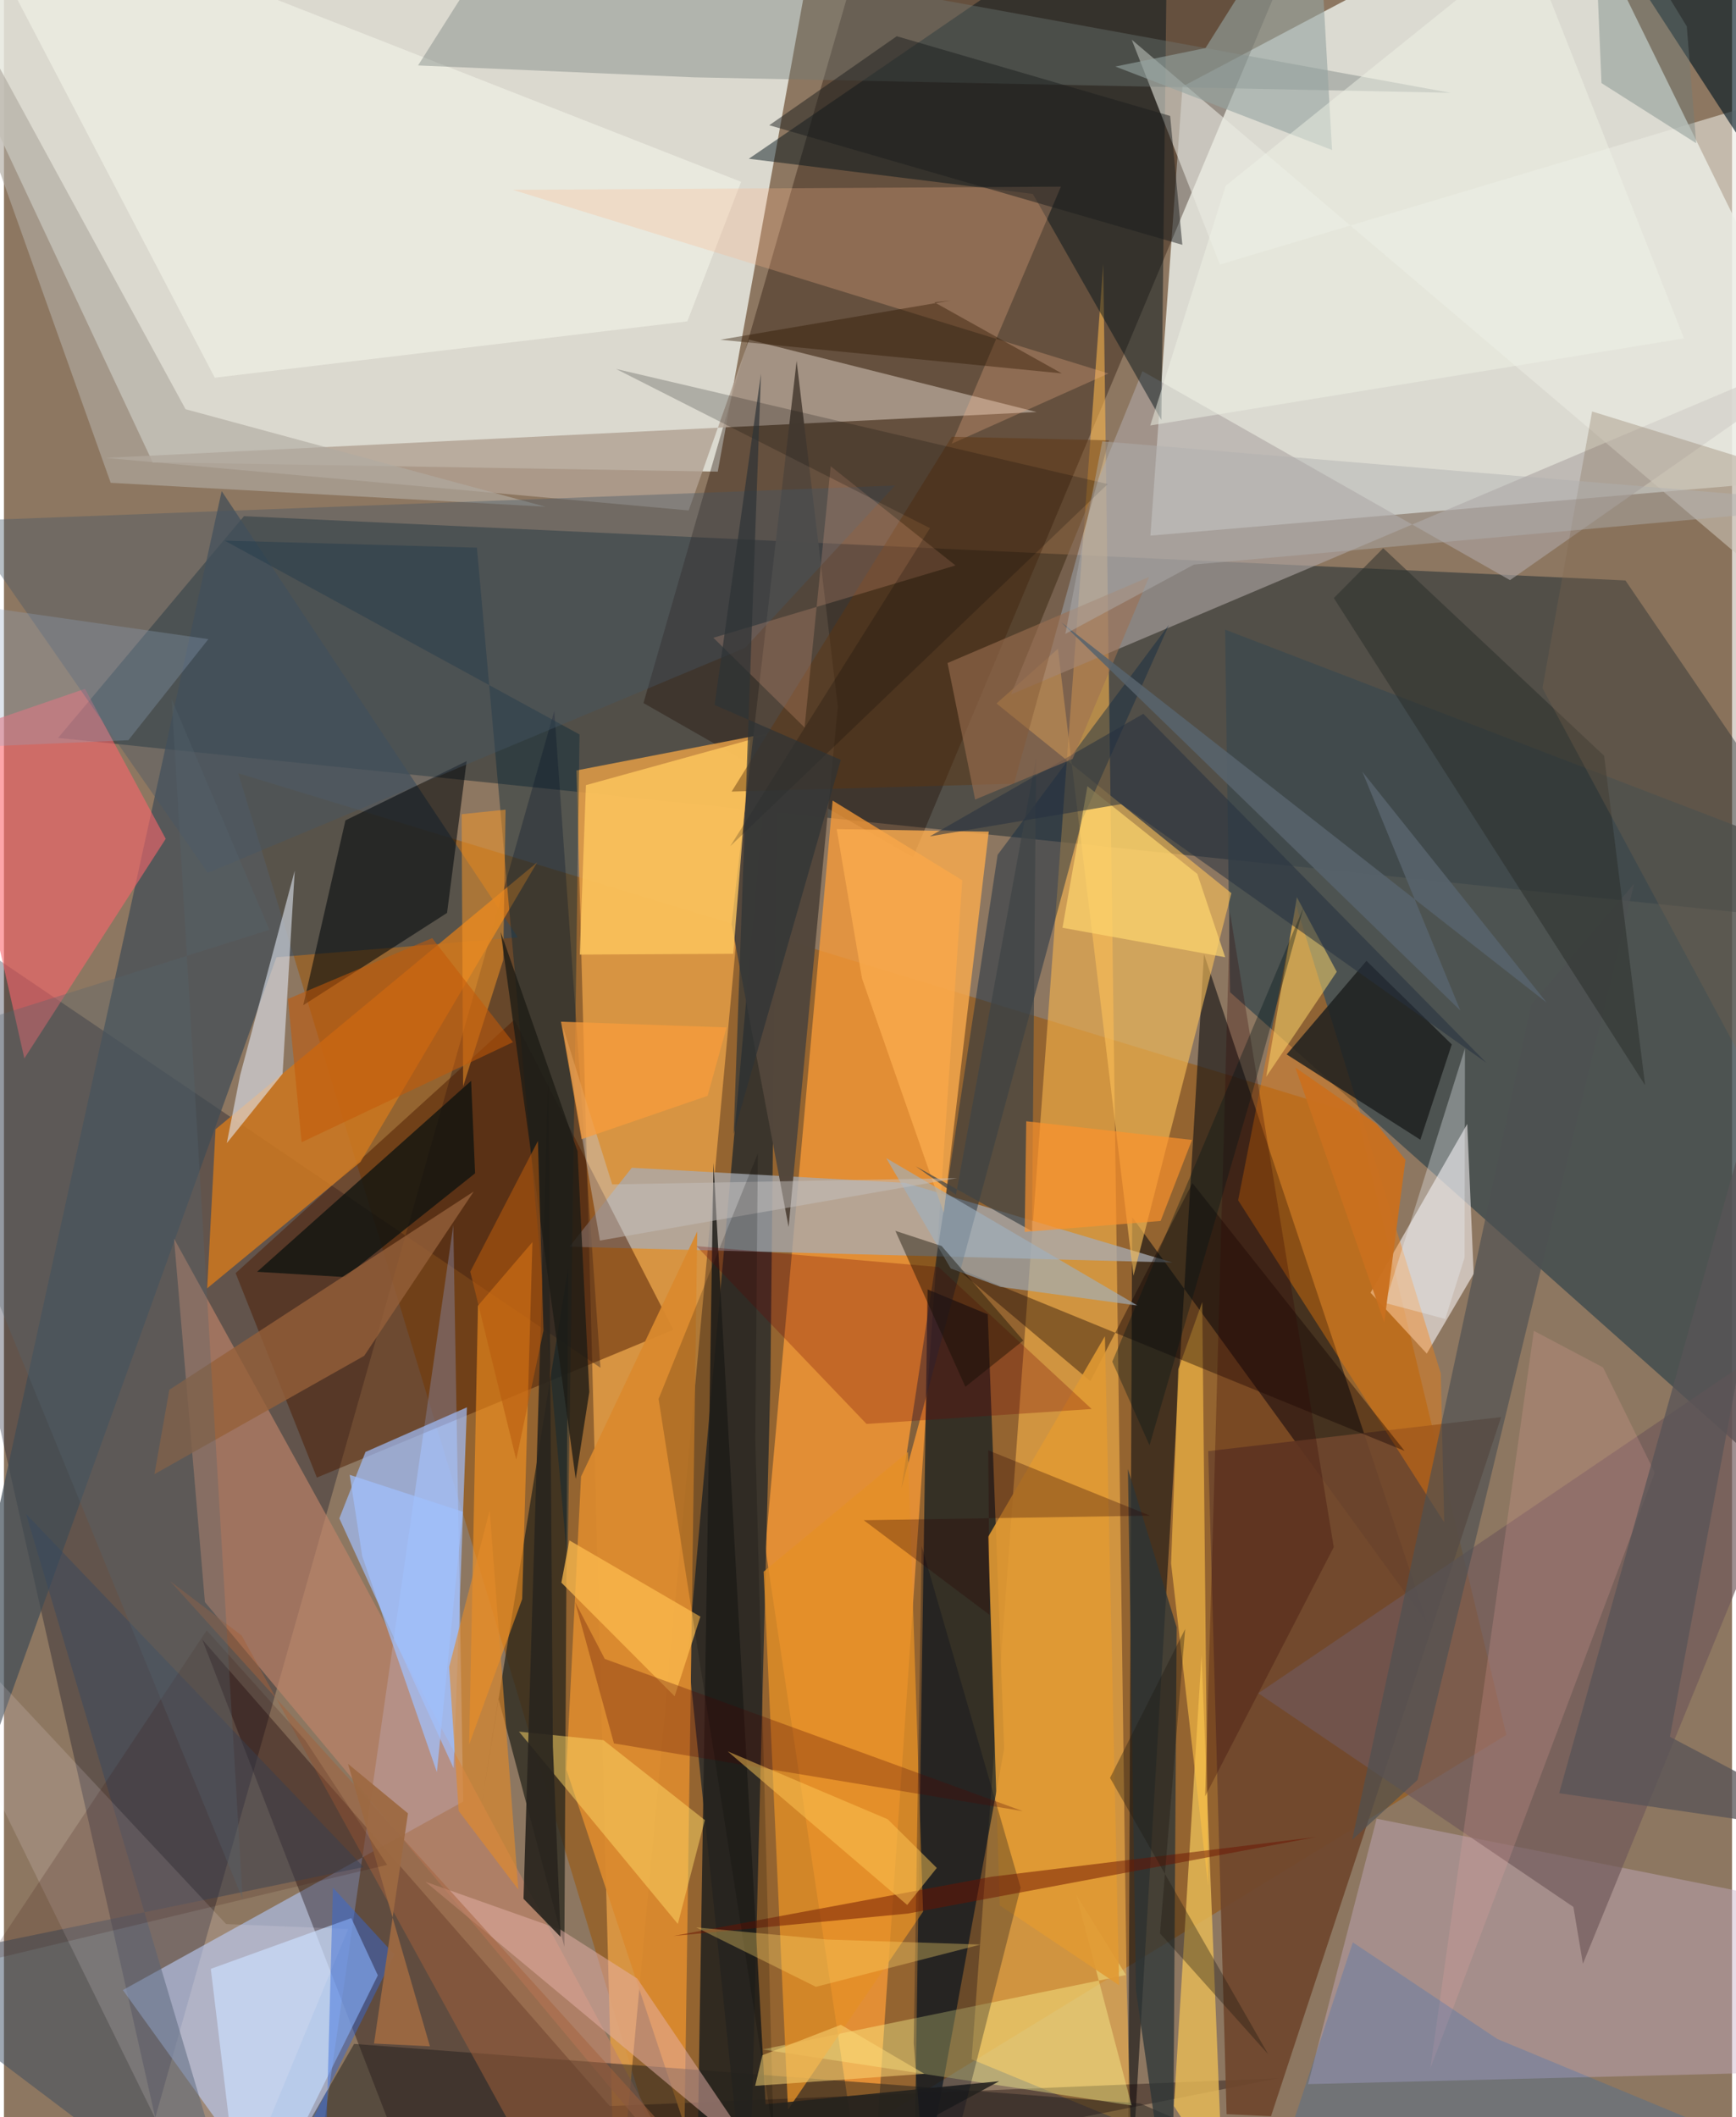 <svg xmlns="http://www.w3.org/2000/svg" width="228" height="278" viewBox="0 0 836 1024"><path fill="#8d7761" d="M0 0h836v1024H0z"/><path fill="#e6e8df" fill-opacity=".871" d="M345.324 228.12l-273.398-4.554L-62-62h459.794z"/><path fill="#eff5ee" fill-opacity=".788" d="M570.145 41.85l-15.52 217.215L898 229.705 757.313-57.26z"/><path fill="#011927" fill-opacity=".42" d="M116.116 249.659l668.314 31.094L898 447.413 26.209 356.9z"/><path fill="#995a15" fill-opacity=".635" d="M113.369 374.02l215.126 708.938 398.326-243.835-72.238-300.203z"/><path fill="#1d0b00" fill-opacity=".357" d="M439.821 414.584l-130.44-74.54L414.99-25.993 639.65-62z"/><path fill="#e39c46" fill-opacity=".851" d="M276.963 372.633L295.905 1086l67.438-729.026 31.86-7.232z"/><path fill="#01051b" fill-opacity=".302" d="M73.189 1024.21L-62 423.957 288.573 661.53l-22.33-317.778z"/><path fill="#3d494d" fill-opacity=".792" d="M590.766 304.526l2.386 175.372 295.282 262.97-26.296-334.113z"/><path fill="#171516" fill-opacity=".631" d="M545.812 588.71l-2.14 497.29 36.877-624.536 108.174 323.863z"/><path fill="#ff9e38" fill-opacity=".729" d="M463.604 425.752l-62.715-38.537-32.538 361.429L418.656 1086z"/><path fill="#b4cbff" fill-opacity=".58" d="M217.378 592.558l4.8 278.795-164.656 91.17L146.392 1086z"/><path fill="#ffb94d" fill-opacity=".565" d="M543.124 959.393l1.935 68.369-76.925-31.744 63.665-868.33z"/><path fill="#110204" fill-opacity=".365" d="M209.172 1086L95.925 792.962 293.06 1018.64l323.755-13.526z"/><path fill="#03151f" fill-opacity=".647" d="M483.88 845.778l-7.964-210.084-29.085-12.042L439.917 1086z"/><path fill="#3e4b55" fill-opacity=".694" d="M131.837 462.99L-62 1001.178l167.325-763.64 143.26 215.844z"/><path fill="#16232b" fill-opacity=".706" d="M360.218 1086l-29.25-285.62 43.6-491.072-3.79 359.186z"/><path fill="#a8acb4" fill-opacity=".741" d="M436.084 572.119l129.284 38.504-291.81-7.617 30.183-38.205z"/><path fill="#4c1b00" fill-opacity=".49" d="M112.075 615.766l39.3 98.884L323.8 643.161l-76.95-149.925z"/><path fill="#fdc159" fill-opacity=".6" d="M509.879 313.81l36.557 303.186 47.36-184.995-113.635-91.755z"/><path fill="#ada6a4" fill-opacity=".612" d="M728.585 280.59L898 161.924l-410.84 173.96 63.6-156.346z"/><path fill="#fdf7fa" fill-opacity=".565" d="M688.32 654.677l-27.208-29.434 46.79-81.614L711 616.12z"/><path fill="#6f462d" fill-opacity=".914" d="M591.478 1022.576l-8.903-320.712 141.698-16.47-111.306 338.154z"/><path fill="#cb761f" fill-opacity=".871" d="M257.955 417.09l-85.488 144.901-74.153 61.126 4.047-76.92z"/><path fill="#001119" fill-opacity=".471" d="M497.733 93.799l-137.39-17.012L563.035-62l-3.111 265.133z"/><path fill="#24231b" fill-opacity=".718" d="M230.333 877.13l42.592-263.636-1.813 328.08-31.87-120.06z"/><path fill="#c7adc3" fill-opacity=".424" d="M862.225 919.228l35.775 82.12-267.096 6.673 33.157-128.384z"/><path fill="#bf8469" fill-opacity=".655" d="M326.826 1049.86L166.832 752.573l-84.56-153.525L97.22 774.869z"/><path fill="#b1a192" fill-opacity=".812" d="M49.229 221.46l450.336-22.177-139.142-35.01-29.175 82.608z"/><path fill="#a1c0fd" fill-opacity=".69" d="M162.244 734.391l55.288 120.854 6.441-174.576-49.075 21.587z"/><path fill="#122a43" fill-opacity=".459" d="M521.696 396.296l-87.55 323.598 46.562-306.446 82.907-111.3z"/><path fill="#fb656d" fill-opacity=".584" d="M-25.413 355.364l64.612-22.205 39.061 72.543L9.863 511.914z"/><path fill="#c2dbff" fill-opacity=".678" d="M168.027 927.711l-67.96 24.553L116.153 1086l64.72-130.596z"/><path fill="#ebebe2" fill-opacity=".584" d="M545.59 19.205l42.656 108.744L857.461 47.43l-3.88 233.518z"/><path fill="#ff961f" fill-opacity=".573" d="M255.664 600.75l-4.963 172.65-25.648 70.323 4.264-212.193z"/><path fill="#ff7f05" fill-opacity=".369" d="M625.14 437.939l69.963 226.331 1.639 72.035-99.685-155.772z"/><path fill="#00070a" fill-opacity=".553" d="M165.204 396.783l-20.424 89.409 69.58-44.645 9.478-73.417z"/><path fill="#da8a2e" fill-opacity=".945" d="M329.251 1028.07l-57.163-172.216 7.093-141.698 56.21-118.516z"/><path fill="#70585a" fill-opacity=".671" d="M759.25 922.32L606.79 818.966 898 621.527 763.86 949.813z"/><path fill="#f7faee" fill-opacity=".506" d="M330.602 155.428l-228.607 27.248L-25.753-62l382.36 149.943z"/><path fill="#201d1b" fill-opacity=".482" d="M134.48 1049.127L708.912 1086l-159.25-68.62-380.27-28.818z"/><path fill="#ffff98" fill-opacity=".376" d="M545.532 1018.326l-178.509-27.078 175.779-36.016-24.032-38.709z"/><path fill="#707b78" fill-opacity=".388" d="M200.332 31.65l44.258-69.828 455.24 83.066-366.219-7.49z"/><path fill="#52463b" fill-opacity=".984" d="M352.01 446.982l27.586 146.475 23.806-251.721-19.93-167.153z"/><path fill="#e49026" fill-opacity=".765" d="M437.328 702.218l-69.818 57.936 11.8 260.16 65.331-95.734z"/><path fill="#e4ebf8" fill-opacity=".569" d="M140.67 421.112l-5.87 98.212-27 33.575 6.435-32.751z"/><path fill="#2c3536" fill-opacity=".757" d="M565.334 1086l-17.706-123.336-3.878-252.12 23.577 76.502z"/><path fill="#e6ba56" fill-opacity=".824" d="M566 1018.615L609.092 1086H590.77l-11.41-285.555z"/><path fill="#374a60" fill-opacity=".482" d="M115.843 1086L10.7 732.24l163.29 170.795L-62 951.65z"/><path fill="#fcb68a" fill-opacity=".275" d="M458.488 214.615l75.85-33.98L246.17 91.816l265.154-1.542z"/><path fill="#faab4d" fill-opacity=".808" d="M402.85 401.002l12.26 72.262 39.529 113.298 21.772-184.327z"/><path fill="#25231e" fill-opacity=".882" d="M368.444 1017.767l-25.2-455.407-8.41 523.64 146.648-79.394z"/><path fill="#1c1f1f" fill-opacity=".824" d="M659.137 464.732l41.279 40.41-15.204 46.116-64.667-41.273z"/><path fill="#e5b0a8" fill-opacity=".506" d="M366.25 1045.446L203.9 910.14l65.356 23.149 37.078 23.63z"/><path fill="#ffc85e" fill-opacity=".796" d="M352.824 461.311l-74.259.394 2.981-81.958 79.477-21.958z"/><path fill="#fcc047" fill-opacity=".627" d="M579.703 629.75l-11.59 32.444-3.493 94.018 17.945 155.936z"/><path fill="#011621" fill-opacity=".624" d="M897.179 155.305L846.18-23.935 898-25.943 756.4-61.29z"/><path fill="#082737" fill-opacity=".424" d="M228.805 264.885l-122.033-3.406 171.674 93.756-5.743 401.169z"/><path fill="#101310" fill-opacity=".788" d="M226.002 522.767L122.47 615.124l42.49 2.572 62.959-50.202z"/><path fill="#100000" fill-opacity=".384" d="M677.568 701.743L574.953 572.217l-49.377 95.78-65.203-54.908z"/><path fill="#b1aaa1" fill-opacity=".647" d="M87.85 197.922L-53.749-62 51.64 233.523l210.278 11.554z"/><path fill="#e19933" fill-opacity=".894" d="M539.464 960.184l-57.717-38.601-5.606-178.31 56.476-96.997z"/><path fill="#95603a" fill-opacity=".784" d="M80.008 672.194l147.254-95.904-52.995 79.48L72.798 713z"/><path fill="#00081b" fill-opacity=".282" d="M491.851 913.03l-47.883-165.2-3.843 240.537L447.87 1086z"/><path fill="#e48b29" fill-opacity=".616" d="M219.981 875.879l28.86 38.058-13.853-183.433-19.607 75.728z"/><path fill="#ffd868" fill-opacity=".494" d="M290.042 841.672l49.036 38.64-13.073 50.224-76.85-93.015z"/><path fill="#9fb1be" fill-opacity=".635" d="M458.019 613.516l-31.199-53.375 121.623 71.323-66.315-9.04z"/><path fill="#ffd96c" fill-opacity=".518" d="M610.628 520.83l14.85-86.88 19.3 36.07-15.96 23.802z"/><path fill="#5f350e" fill-opacity=".447" d="M458.553 211.251l76.067 1.726-45.98 166.074-136.596 3.796z"/><path fill="#fff1fe" fill-opacity=".149" d="M-62 749.303L107.476 930.59l59.06 2.412L103.349 1086z"/><path fill="#6f0000" fill-opacity=".271" d="M417.292 688.703l108.908-7.224-74.028-68.645-117.148-10.14z"/><path fill="#4e5052" fill-opacity=".663" d="M683.824 860.918L788.637 427.39l-49.76 58.543L652.2 889.91z"/><path fill="#f2a9a3" fill-opacity=".204" d="M798.616 712.254L690 1000.59l50.117-356.91 33.464 17.688z"/><path fill="#465867" fill-opacity=".384" d="M98.611 422.161L-19.806 251.925l450.853-17.099-72.47 78.494z"/><path fill="#2a2e2a" fill-opacity=".51" d="M667.252 265.133l-23.891 24.13 150.578 235.624-19.823-159.335z"/><path fill="#a4623c" fill-opacity=".494" d="M348.125 1060.65L277.092 1086 115 791.028l-34.553-26.234z"/><path fill="#96a4a1" fill-opacity=".604" d="M634.884-62l-53.611 85.244-43.602 8.938 104.822 40.376z"/><path fill="#fd9926" fill-opacity=".49" d="M241.52 464.374l1.146-72.779-21.264 2.2.738 131.67z"/><path fill="#0162d0" fill-opacity=".196" d="M606.307 1079.06l46.235-139.603 69.942 46.758L898 1058.971z"/><path fill="#fcbb4e" fill-opacity=".749" d="M273.515 745.021l63.397 36.89-12.46 38.519-54.786-54.964z"/><path fill="#540500" fill-opacity=".282" d="M290.643 802.349l202.194 73.626L295.1 843.232l-18.786-68.384z"/><path fill="#eff2e7" fill-opacity=".486" d="M554.549 205.795l258.194-42.124-75.567-191.468L591.033 89.866z"/><path fill="#ffd66e" fill-opacity=".69" d="M512.094 448.73l12.065-68.452 53.157 42.41 13.493 40.293z"/><path fill="#29251e" fill-opacity=".914" d="M251.345 918.37l17.952 18.458-3.734-92.148-2.293-321.684z"/><path fill="#585456" fill-opacity=".753" d="M898 888.562l-145.637-21.25L898 347.209l-92.063 492.817z"/><path fill="#3f4446" fill-opacity=".706" d="M499.313 366.477L460.555 577.84l-19.454-13.74 56.237 31.387z"/><path fill="#25303f" fill-opacity=".541" d="M551.194 345.237l-103.3 59.29 92.623-15.62 176.557 125.057z"/><path fill="#1d1b15" fill-opacity=".78" d="M240.319 450.763l36.288 264.577 6.568-42.074-5.706-116.477z"/><path fill="#806750" fill-opacity=".286" d="M860.664 549.195l17.803-316.178-110.168-33.998-24.017 133.814z"/><path fill="#6b1400" fill-opacity=".494" d="M437.315 925.52l197.336-37.001-156.8 19.184-153.942 28.652z"/><path fill="#ffb595" fill-opacity=".2" d="M399.951 225.507L387.32 351.872l-44.125-43.408 117.131-34.98z"/><path fill="#9e7152" fill-opacity=".58" d="M456.49 320.683l97.482-41.645-37.015 88.041-47.127 19.635z"/><path fill="#010000" fill-opacity=".204" d="M533.98 234.118L296.1 178.444l151.879 77.01-96.596 153.792z"/><path fill="#310100" fill-opacity=".271" d="M643.318 748.301l-62.217 120.53 4.88-168.612 7.117-258.937z"/><path fill="#3568dc" fill-opacity=".451" d="M159.151 912.991l29.762 32.358-53.452 107.768 20.435-19.273z"/><path fill="#edf3f9" fill-opacity=".329" d="M668.182 630.186l29.075 7.766 9.361-29.732.167-101.107z"/><path fill="#c5c1bf" fill-opacity=".471" d="M288.319 600.007l-18.131-104.018 24.06 76.861 166.872-3.05z"/><path fill="#120e02" fill-opacity=".424" d="M431.234 595.31l33.882 75.43 28.013-22.395-39.502-45.684z"/><path fill="#92a4c0" fill-opacity=".298" d="M60.18 358.013l-67.925 2.98-26.384-70.926L98.895 309.12z"/><path fill="#1c1e1d" fill-opacity=".49" d="M431.911 17.525l-61.67 43.049 199.832 57.841-5.904-62.344z"/><path fill="#58636c" fill-opacity=".867" d="M511.444 300.95l234.898 184.002-89.208-111.742 47.427 115.528z"/><path fill="#2e1700" fill-opacity=".412" d="M457.995 145.365l-7.903.827 61.659 34.41-165.208-16.288z"/><path fill="#fd922c" fill-opacity=".663" d="M494.554 542.316l80.184 9.027-15.18 39.192-65.748 5.287z"/><path fill="#050200" fill-opacity=".18" d="M364.705 557.899L316.69 676.604l55.614 355.914-8.82-336.596z"/><path fill="#2d3336" fill-opacity=".694" d="M343.789 340.974l22.439-160.204-13.23 367.648 51.855-180.886z"/><path fill="#6d7e7a" fill-opacity=".392" d="M768.523-62l4.314 102.189 45.811 29.09-4.546-56.512z"/><path fill="#1d1710" fill-opacity=".353" d="M535.087 859.913l76.521 133.667-52.347-58.477 12.175-147.214z"/><path fill="#290000" fill-opacity=".294" d="M476.815 781.056l-.638-79.588 78.217 31.589-138.446 2.22z"/><path fill="#fbd877" fill-opacity=".525" d="M363.407 1008.847l3.51-14.824 37.966-14.7 40.37 23.699z"/><path fill="#9d6942" fill-opacity=".945" d="M179.025 988.387l16.43-111.318-29.003-23.95 39.62 136.606z"/><path fill="#ffc857" fill-opacity=".49" d="M350.123 847.08l77.403 32.824 23.753 23.551-14.317 17.906z"/><path fill="#a0bffc" fill-opacity=".725" d="M209.435 857.128l12.53-125.954-54.706-17.844 6.064 39.382z"/><path fill="#ffda6d" fill-opacity=".341" d="M334.857 932.207l57.944 28.741 79.657-20.442-74.155-2.415z"/><path fill="#021418" fill-opacity=".349" d="M554.187 699.04l48.935-167.716 25.61-92.485-92.56 219.757z"/><path fill="#f99c3b" fill-opacity=".729" d="M340.4 530.024l-60.942 20.944-9.977-56.807 80.104 2.763z"/><path fill="#b85a0e" fill-opacity=".557" d="M258.315 551.86l-32.72 63.212 22.234 90.868 13.176-62.45z"/><path fill="#391610" fill-opacity=".18" d="M145.785 841.75l39.592 60.22-193.681 46.357L98.084 788.56z"/><path fill="#afafaf" fill-opacity=".451" d="M575.681 273.068L898 244.002l-366.656-30.555-17.864 93.138z"/><path fill="#c9701f" fill-opacity=".957" d="M663.984 543.6l14.022 17.394-10.244 78.59-43.032-123.255z"/><path fill="#c45a08" fill-opacity=".553" d="M137.374 483.17l69.786-29.43 39.097 50.317-102.252 48.41z"/><path fill="#55656e" fill-opacity=".322" d="M81.159 338.17l47.269 111.552-181.476 57.152 168.534 411.705z"/></svg>